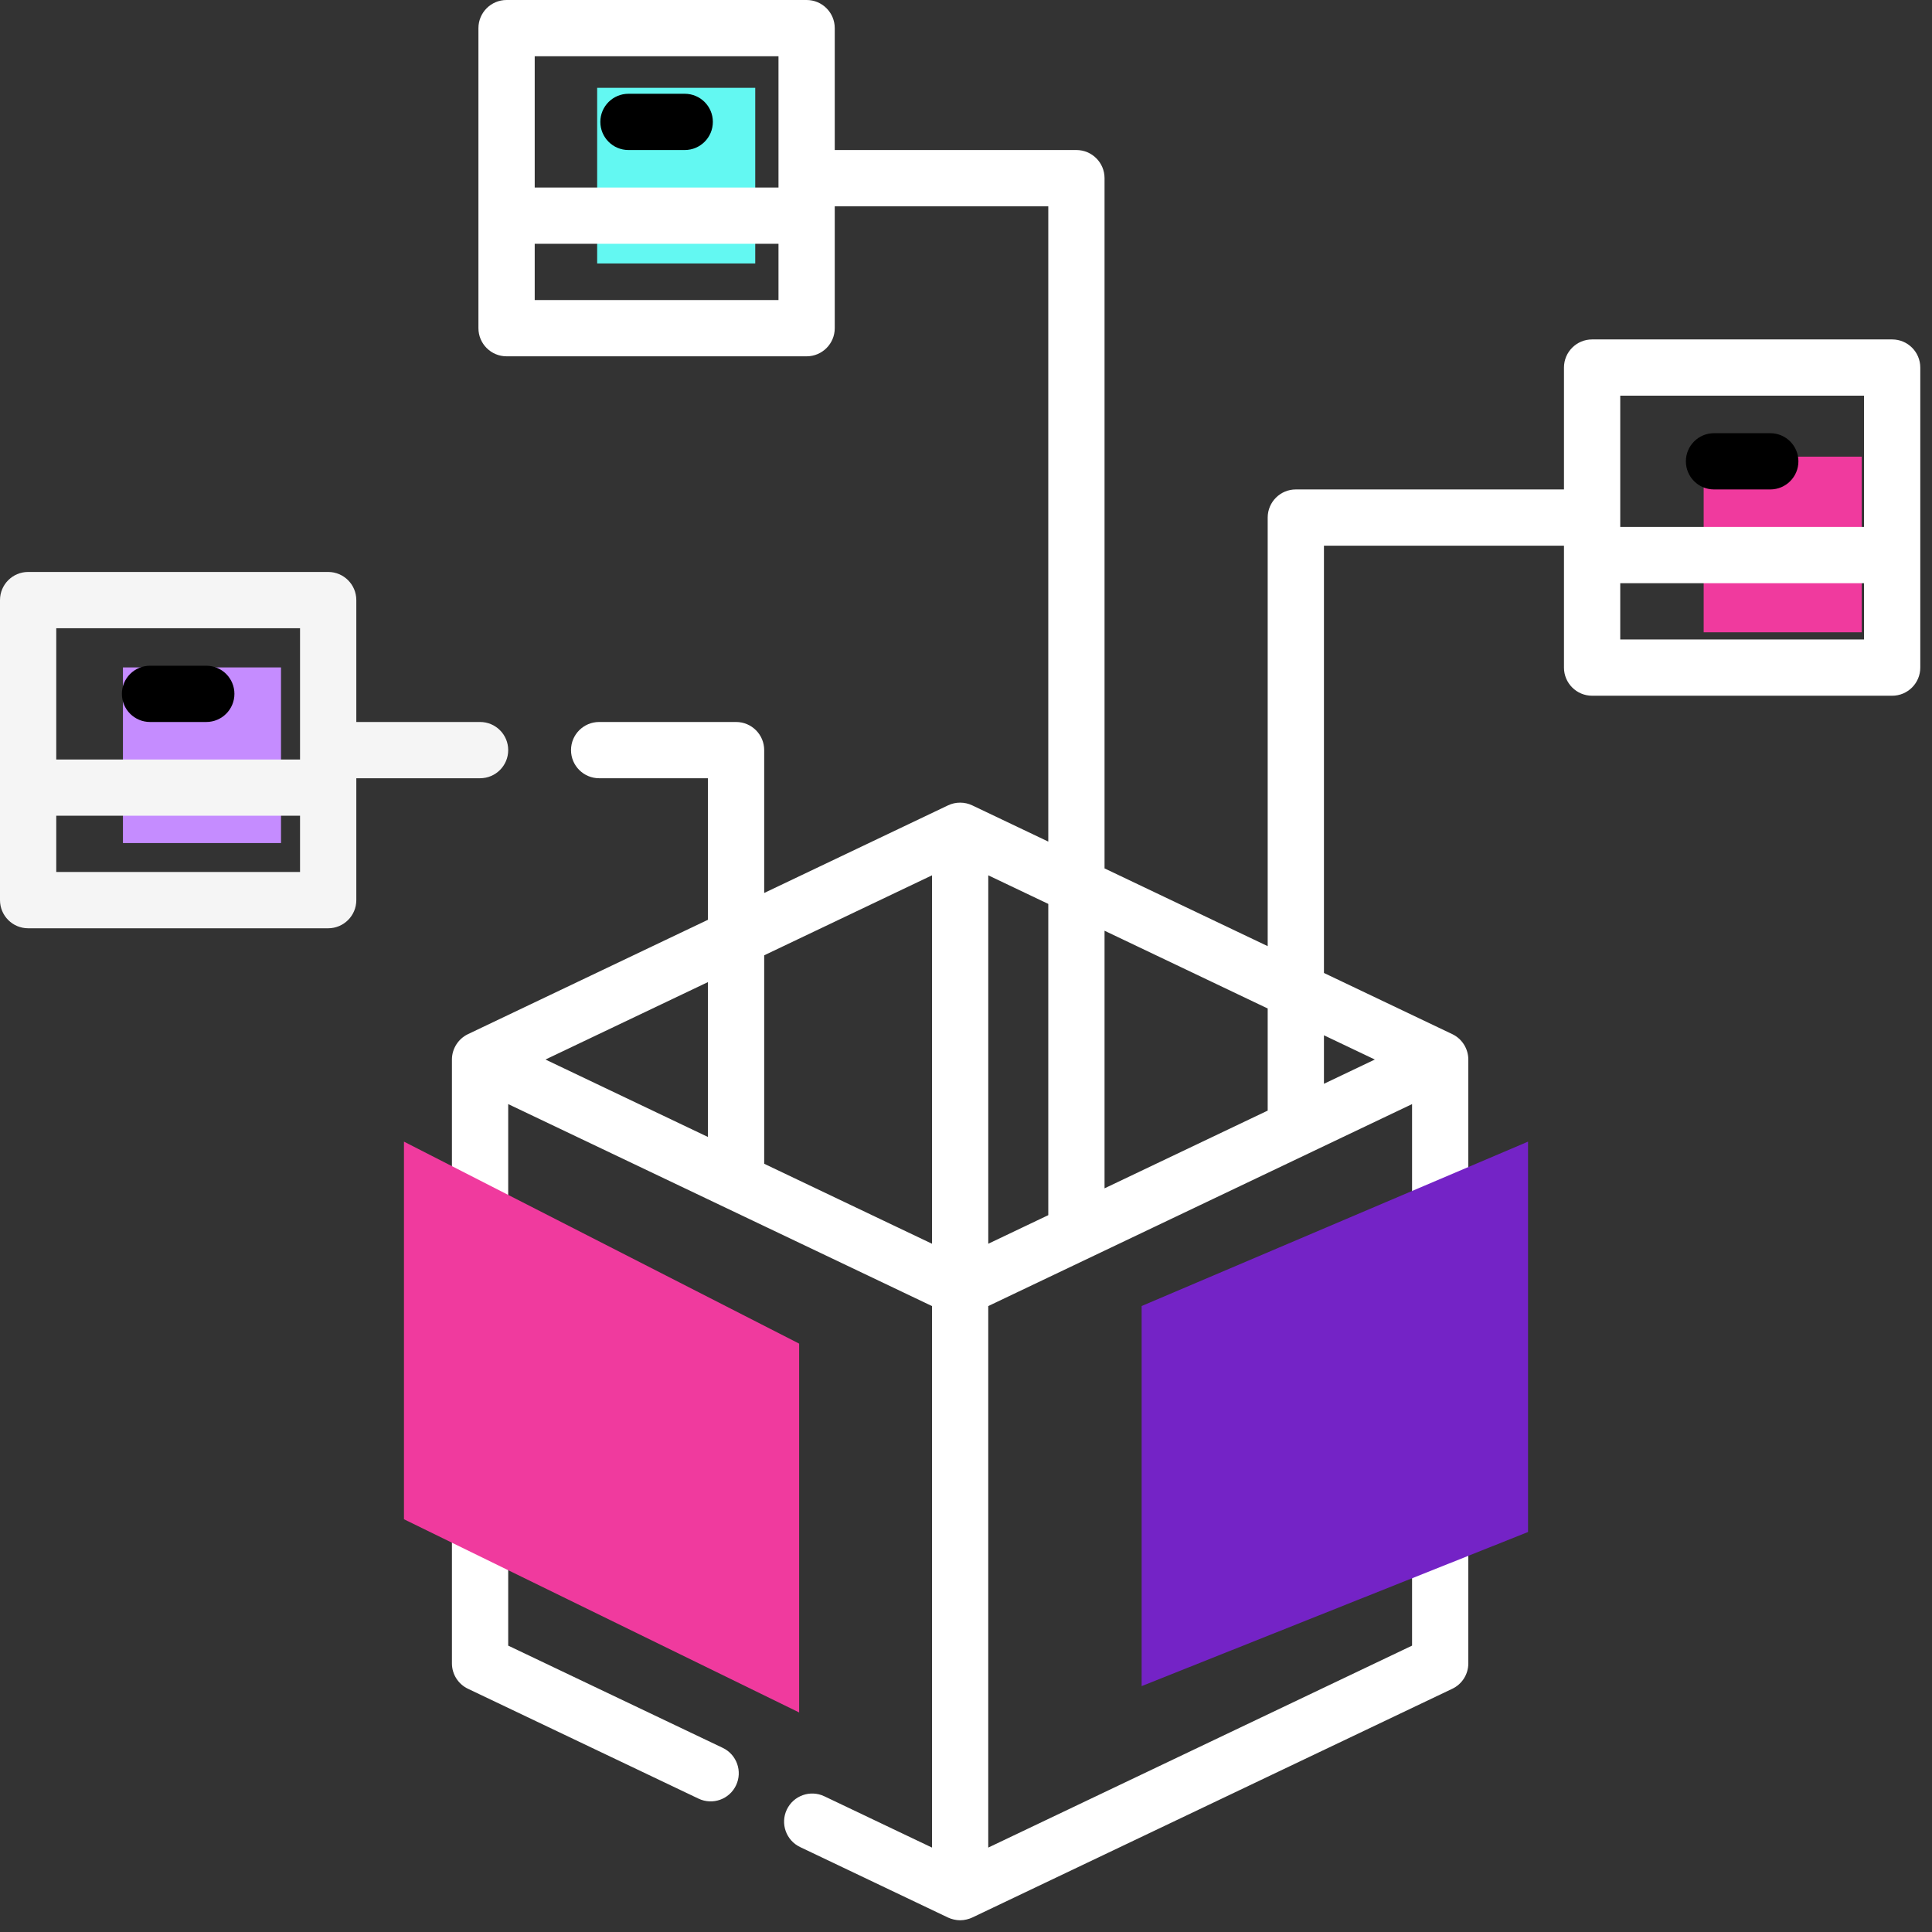 <svg width="110" height="110" viewBox="0 0 110 110" fill="none" xmlns="http://www.w3.org/2000/svg">
<rect x="0" y="0" width="110" height="110" fill="#333333" stroke="none"/>
<rect x="34" y="5" width="9" height="10" fill="#63F8F2"/>
<rect x="7" y="38" width="9" height="10" fill="#C58CFF"/>
<rect x="97" y="26" width="9" height="10" fill="#F03A9E"/>
<path d="M27.333 44.31C28.218 44.31 28.935 43.593 28.935 42.708C28.935 41.823 28.218 41.107 27.333 41.107H20.287V34.167C20.287 33.282 19.569 32.565 18.685 32.565H1.602C0.717 32.565 0 33.282 0 34.167V51.25C0 52.135 0.717 52.852 1.602 52.852H18.685C19.569 52.852 20.287 52.135 20.287 51.25V44.31H27.333ZM3.203 35.768H17.083V43.242H3.203V35.768ZM17.083 49.648H3.203V46.445H17.083V49.648Z" fill="#F5F5F5"/>
<path d="M11.745 37.904H8.542C7.658 37.904 6.94 38.62 6.94 39.505C6.94 40.39 7.658 41.107 8.542 41.107H11.745C12.629 41.107 13.347 40.39 13.347 39.505C13.347 38.62 12.629 37.904 11.745 37.904Z" fill="black"/>
<path d="M38.985 5.339H35.782C34.898 5.339 34.181 6.055 34.181 6.94C34.181 7.825 34.898 8.542 35.782 8.542H38.985C39.87 8.542 40.587 7.825 40.587 6.94C40.587 6.055 39.87 5.339 38.985 5.339Z" fill="black"/>
<path d="M107.731 19.326H90.648C89.764 19.326 89.046 20.042 89.046 20.927V27.867H73.778C72.894 27.867 72.177 28.584 72.177 29.469V53.87L62.888 49.443V10.143C62.888 9.258 62.17 8.542 61.286 8.542H47.527V1.602C47.527 0.717 46.81 0 45.925 0H28.842C27.958 0 27.24 0.717 27.24 1.602V18.685C27.24 19.57 27.958 20.287 28.842 20.287H45.925C46.81 20.287 47.527 19.57 47.527 18.685V11.745H59.685V47.917L55.355 45.854C54.922 45.647 54.409 45.647 53.977 45.854L43.51 50.842V42.708C43.51 41.823 42.792 41.107 41.908 41.107H34.113C33.229 41.107 32.511 41.823 32.511 42.708C32.511 43.593 33.229 44.31 34.113 44.31H40.306V52.369L26.644 58.88C26.093 59.143 25.731 59.709 25.731 60.325V94.706C25.731 95.323 26.087 95.886 26.644 96.151L39.772 102.407C40.57 102.788 41.526 102.45 41.906 101.651C42.287 100.853 41.948 99.897 41.15 99.516L28.935 93.695V62.863L53.065 74.362V105.194L46.933 102.272C46.134 101.892 45.179 102.231 44.798 103.029C44.418 103.828 44.757 104.783 45.555 105.164L53.977 109.177C54.165 109.267 54.431 109.333 54.666 109.333C54.909 109.333 55.178 109.262 55.355 109.177L82.689 96.151C83.246 95.886 83.6 95.323 83.6 94.706V75.14C83.6 74.255 82.884 73.538 81.999 73.538C81.115 73.538 80.397 74.255 80.397 75.14V93.695L56.267 105.194V74.362L80.397 62.863V68.28C80.397 69.164 81.115 69.882 81.999 69.882C82.884 69.882 83.6 69.164 83.6 68.28V60.325C83.6 59.729 83.258 59.152 82.689 58.88L82.675 58.873C82.674 58.873 82.674 58.873 82.674 58.873L75.38 55.397V31.07H89.046V38.01C89.046 38.895 89.764 39.612 90.648 39.612H107.731C108.616 39.612 109.333 38.895 109.333 38.01V20.927C109.333 20.042 108.616 19.326 107.731 19.326ZM30.444 3.203H44.324V10.677H30.444V3.203ZM44.324 17.083H30.444V13.88H44.324V17.083ZM72.177 57.419V63.233L62.888 67.659V52.992L72.177 57.419ZM59.685 69.186L56.268 70.814V49.837L59.685 51.465V69.186ZM40.306 55.917V64.734L31.056 60.325L40.306 55.917ZM43.51 66.26V54.391L53.065 49.837V70.814L43.51 66.26ZM78.277 60.325L75.38 61.706V58.945L78.277 60.325ZM92.25 22.529H106.13V30.003H92.25V22.529ZM106.13 36.409H92.25V33.206H106.13V36.409Z" fill="white"/>
<path d="M97.589 27.867H100.792C101.676 27.867 102.394 27.151 102.394 26.266C102.394 25.381 101.676 24.664 100.792 24.664H97.589C96.705 24.664 95.987 25.381 95.987 26.266C95.987 27.151 96.705 27.867 97.589 27.867Z" fill="black"/>
<path d="M65 96V74.359L87 65V87.226L65 96Z" fill="#7423C6"/>
<path d="M45.5 76.5L23 65V86.5L45.5 97.5V76.5Z" fill="#F03A9E"/>
</svg>
